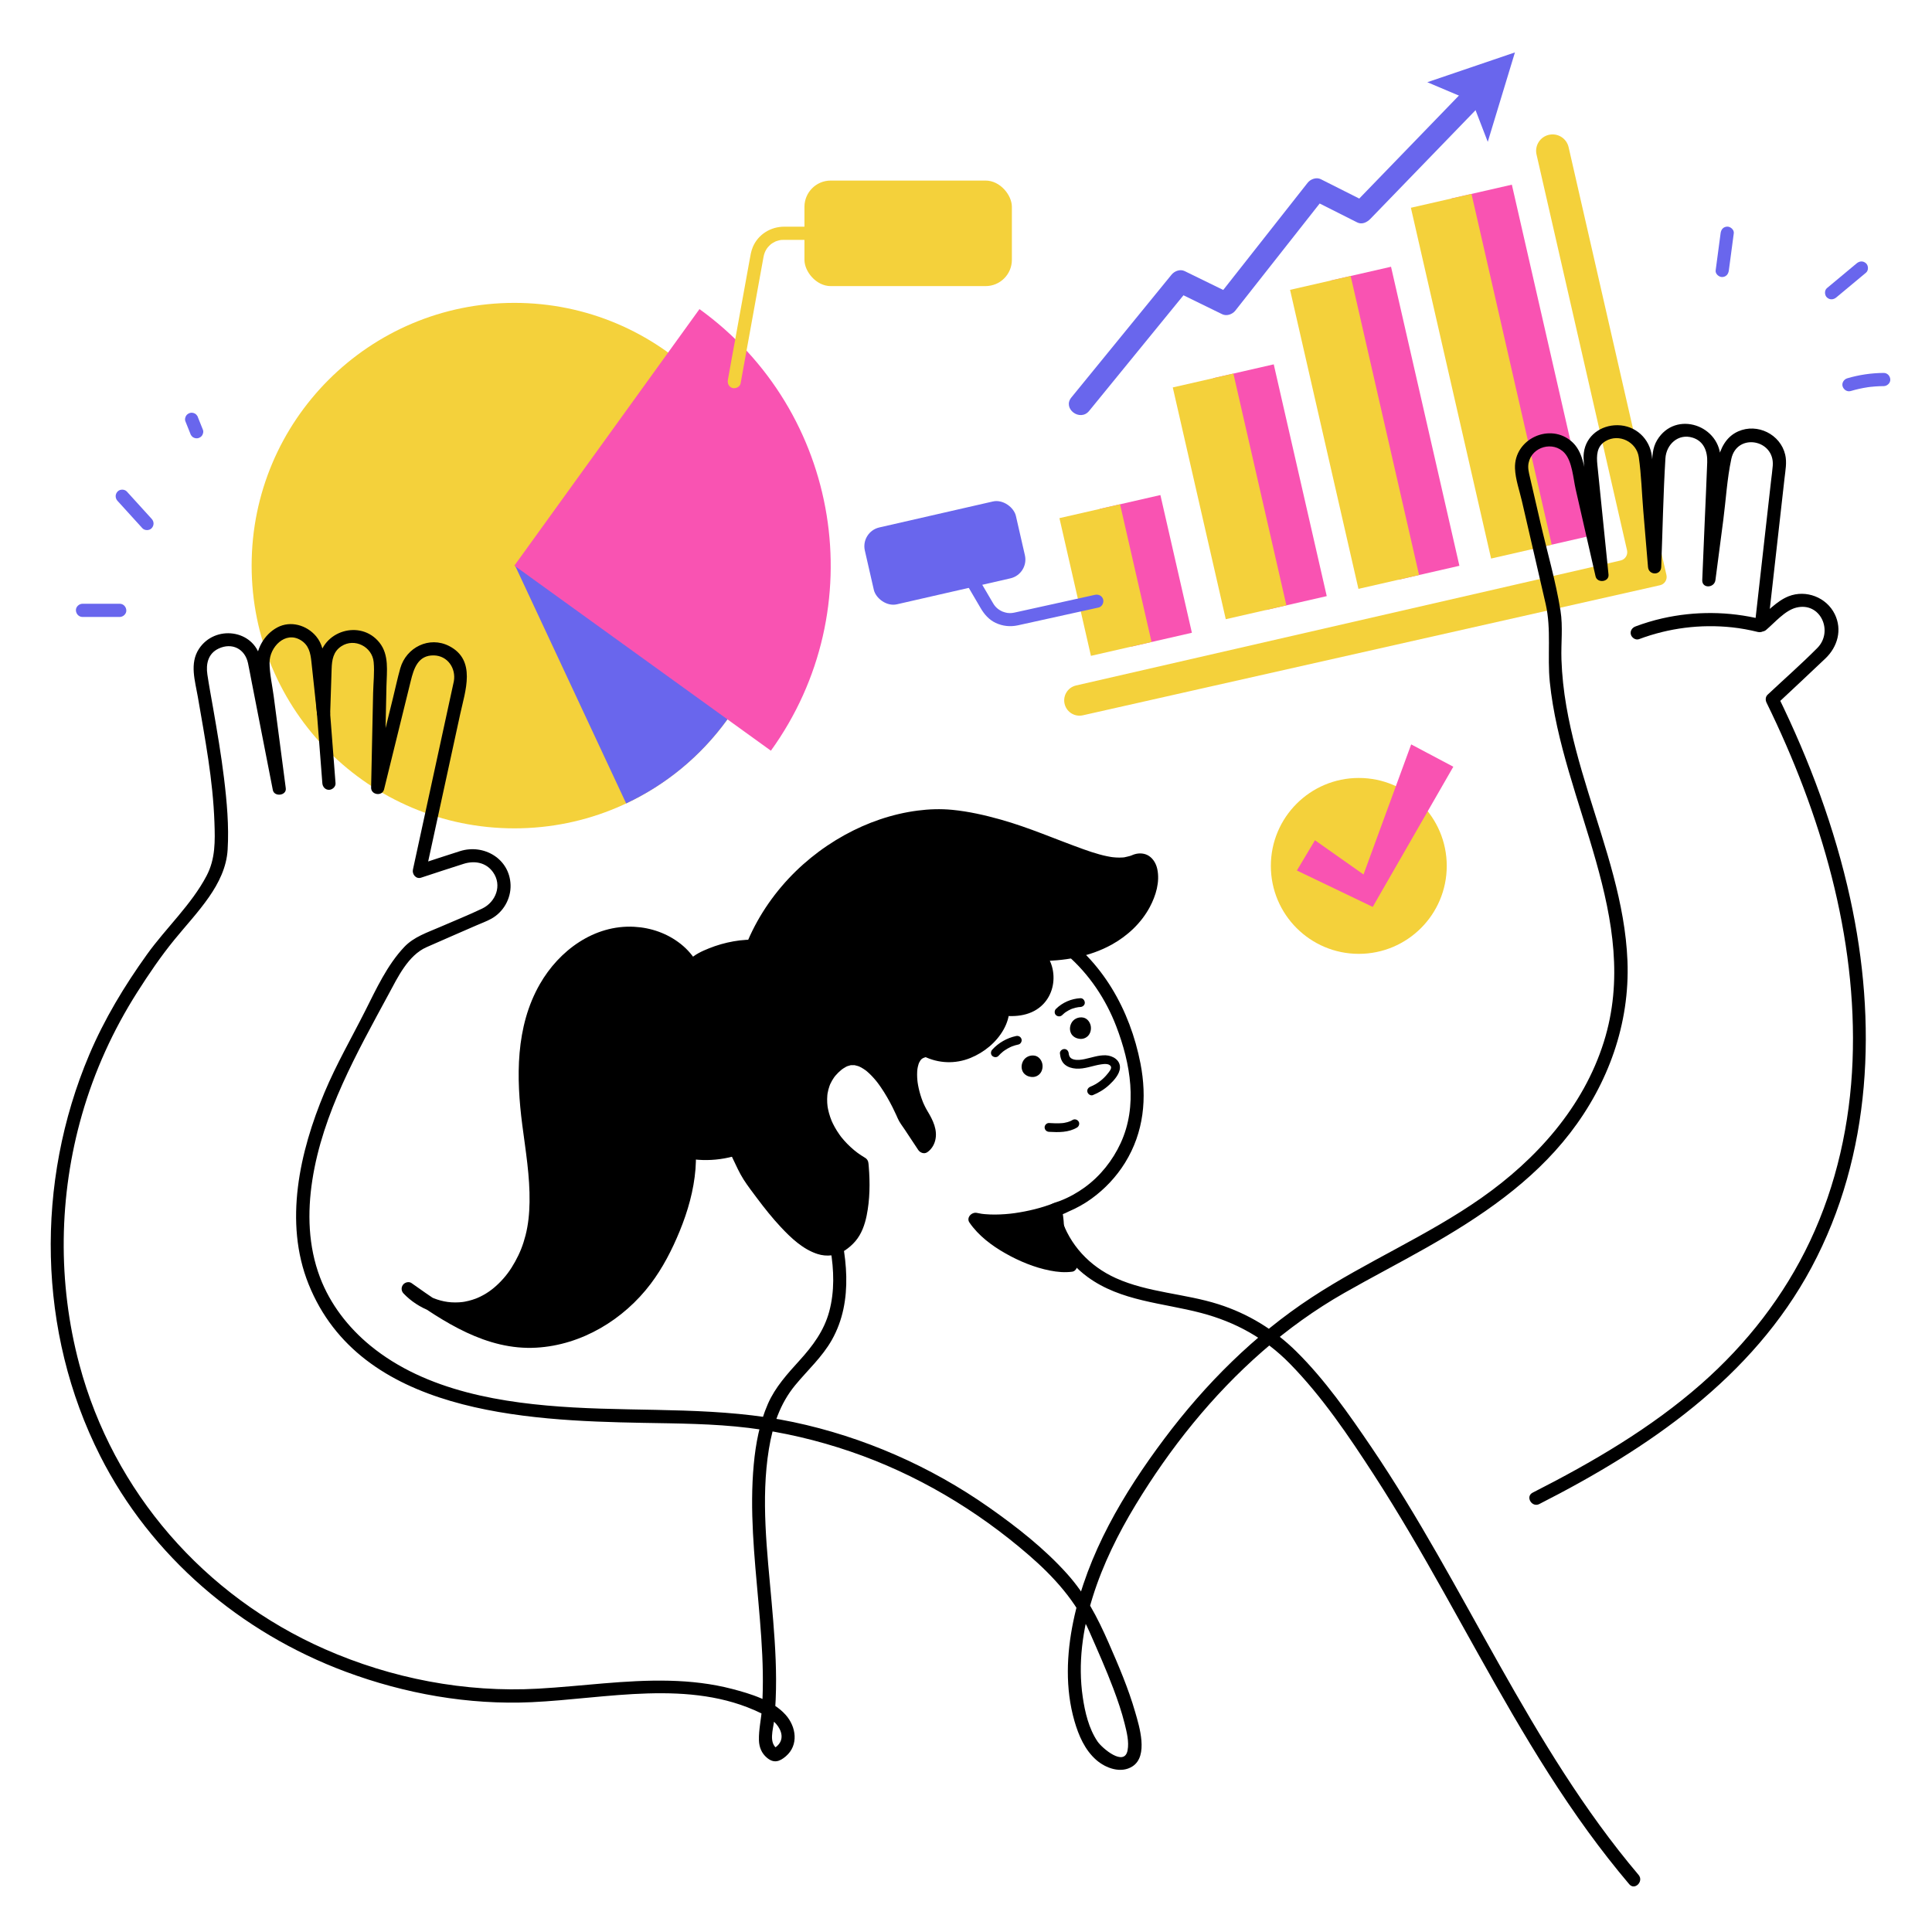 <?xml version="1.0" encoding="UTF-8"?><svg id="Layer_2" xmlns="http://www.w3.org/2000/svg" width="1000" height="1000" viewBox="0 0 1000 1000"><rect x="641.226" y="190.619" width="32.183" height="123.064" transform="translate(-39.669 152.869) rotate(-12.88)" style="fill:#f953b2;"/><rect x="705.911" y="139.656" width="32.183" height="158.774" transform="translate(-30.661 166.456) rotate(-12.88)" style="fill:#f953b2;"/><rect x="771.514" y="96.831" width="32.183" height="186.244" transform="translate(-22.526 180.348) rotate(-12.88)" style="fill:#f953b2;"/><rect x="620.338" y="195.395" width="32.183" height="123.064" transform="translate(-41.259 148.334) rotate(-12.88)" style="fill:#f4d13b;"/><rect x="576.994" y="258.901" width="32.183" height="73.121" transform="translate(-50.939 139.641) rotate(-12.88)" style="fill:#f953b2;"/><rect x="556.107" y="263.677" width="32.183" height="73.121" transform="translate(-52.529 135.105) rotate(-12.88)" style="fill:#f4d13b;"/><rect x="685.024" y="144.433" width="32.183" height="158.774" transform="translate(-32.251 161.92) rotate(-12.88)" style="fill:#f4d13b;"/><rect x="750.627" y="101.607" width="32.183" height="186.244" transform="translate(-24.116 175.812) rotate(-12.88)" style="fill:#f4d13b;"/><path d="M551.16,364.79c-1.315-4.385,1.351-8.969,5.813-9.993l281.875-64.693c2.366-.541,3.846-2.898,3.305-5.264l-46.844-204.855c-1.048-4.585,1.818-9.151,6.403-10.2h0c4.585-1.048,9.151,1.818,10.2,6.403l47.823,209.139,2.817,12.318h0c.541,2.366-.939,4.723-3.305,5.264l-298.762,67.329c-4.057,.914-8.13-1.466-9.325-5.449h0Z" style="fill:#f4d13b;"/><circle cx="266.239" cy="292.76" r="135.993" style="fill:#f4d13b;"/><path d="M266.558,292.669l57.541,123.179c20.236-9.49,38.415-24.102,52.421-43.512,9.86-13.664,16.806-28.543,20.977-43.897-22.641-40.303-130.939-35.77-130.939-35.77Z" style="fill:#6966ed;"/><path d="M399.012,388.565c52.912-73.328,36.361-175.666-36.967-228.578l-95.805,132.772,132.772,95.805Z" style="fill:#f953b2;"/><path d="M796.757,778.477c56.368-28.66,110.266-65.306,140.846-122.395,31.39-58.602,34.042-127.081,20.053-191.021-7.949-36.336-21.042-71.429-37.389-104.793l-.534,4.137c8.373-7.869,16.814-15.671,25.122-23.608,6.274-5.993,8.781-14.833,4.819-22.91-4.275-8.713-14.861-12.807-23.888-9.259-6.2,2.437-11.502,8.39-16.519,12.622l5.828,2.414c2.86-25.389,5.72-50.779,8.581-76.168,.452-4.008,1.28-8.166,.34-12.161-2.489-10.575-14.431-16.447-24.332-12.052-12.558,5.574-11.629,23.552-13.142,35.131-1.821,13.935-3.642,27.87-5.463,41.804h6.828c.873-20.713,2.094-41.44,2.621-62.165,.453-17.797-23.235-26.135-32.82-10.222-2.409,4-2.481,8.429-2.655,12.916l-.692,17.837c-.451,11.639-.903,23.277-1.354,34.916h6.828c-1.599-19.039-2.677-38.197-4.804-57.183-1.034-9.232-8.428-16.16-17.815-16.233-8.592-.068-16.305,5.42-17.424,14.235-.441,3.471,.265,7.158,.616,10.615l1.939,19.088c1.131,11.127,2.261,22.254,3.392,33.381l6.706-.908c-3.657-16.012-7.315-32.025-10.972-48.037-1.548-6.775-2.291-14.722-7.704-19.673-11.293-10.328-30.177-1.691-29.607,13.652,.209,5.62,2.331,11.524,3.583,16.948,2.341,10.143,4.683,20.285,7.025,30.428,1.763,7.638,3.54,15.273,5.29,22.913,2.991,13.064,.75,26.912,2.112,40.251,6.366,62.327,47.951,122.559,27.989,186.248-10.602,33.825-34.922,60.864-63.501,80.897-27.86,19.53-59.359,32.812-87.738,51.419-29.673,19.455-55.029,44.812-76.259,73.134-21.116,28.17-39.944,59.749-47.134,94.601-3.489,16.91-4.219,34.766,.599,51.499,2.15,7.468,5.369,15.006,11.353,20.221,4.864,4.24,12.831,7.154,18.777,3.216,8.209-5.436,3.458-20.599,1.343-27.94-3.564-12.373-8.67-24.291-13.832-36.066-5.701-13.005-11.874-24.939-21.465-35.617-11.763-13.096-26.019-24.257-40.388-34.35-30.318-21.296-65.058-36.529-101.32-44.177-37.547-7.919-75.932-5.409-114.002-7.581-36.145-2.062-76.011-8.29-104.895-31.976-11.457-9.396-20.803-21.453-26.073-35.372-6.097-16.103-6.58-33.437-3.962-50.319,5.376-34.668,23.059-65.816,39.515-96.278,4.687-8.676,10.067-20.055,19.566-24.263,8.566-3.795,17.17-7.505,25.754-11.257,2.561-1.119,5.275-2.097,7.735-3.44,6.296-3.438,10.268-10.389,10.033-17.558-.444-13.538-13.838-21.346-26.126-17.483-7.363,2.315-14.683,4.777-22.023,7.166l4.2,4.2c5.96-27.426,11.919-54.851,17.879-82.277,2.599-11.958,8.475-27.932-5.7-35.231-10.304-5.305-22.248,.694-25.307,11.513-1.436,5.077-2.53,10.278-3.791,15.4-3.729,15.15-7.459,30.299-11.188,45.449l6.706,.908c.371-17.527,.742-35.053,1.113-52.58,.161-7.607,1.482-16.053-3.607-22.452-9.791-12.309-29.936-6.101-31.423,9.434-.862,9.008-.634,18.224-.929,27.268h6.828c-.965-8.968-1.93-17.936-2.895-26.903-.513-4.771-1.156-9.237-4.388-13.093-4.84-5.773-13.198-8.212-20.015-4.61-6.917,3.655-11.431,11.659-10.849,19.467,.158,2.123,.53,4.244,.807,6.353l4.274,32.583c1.087,8.289,2.175,16.578,3.262,24.867l6.706-.908c-3.207-16.392-6.414-32.784-9.62-49.176-1.119-5.719-2.026-11.531-3.366-17.204-3.537-14.973-23.588-17.433-31.838-4.852-4.947,7.545-2.005,16.563-.595,24.744,1.862,10.808,3.821,21.602,5.426,32.453,1.596,10.793,2.8,21.66,3.185,32.568,.343,9.731,.555,18.902-4.085,27.715-7.882,14.968-21.008,26.978-30.835,40.68-11.693,16.303-22.078,33.487-29.91,51.991-27.961,66.057-26.826,143.297,5.674,207.537,26.359,52.101,72.633,91.469,127.126,111.749,30.6,11.388,63.61,17.263,96.262,15.752,38.696-1.79,81.879-12.149,118.481,5.617,3.852,1.87,7.896,4.393,9.867,8.359,2.304,4.638,.34,8.488-4.159,10.498h3.446c-5.415-3.054-2.601-10.37-2.102-15.429,.685-6.948,.952-13.931,.933-20.911-.036-13.385-1.137-26.737-2.314-40.061-2.293-25.978-5.628-53.148-1.399-79.097,1.982-12.163,5.734-23.503,13.652-33.095,6.375-7.723,13.929-14.534,18.907-23.331,11.586-20.473,7.782-45.077,1.802-66.651-5.948-21.457-14.248-42.383-16.595-64.689-1.107-10.523-.932-21.307,2.214-31.488,3.584-11.597,11.457-20.593,20.381-28.529,14.071-12.514,31.338-20.893,49.832-24.351,6.277-1.174,12.661-1.741,19.046-1.74,2.355,0,4.711,.078,7.059,.251,.742,.055,1.484,.118,2.224,.193,.385,.039,2.513,.315,1.668,.186,12.454,1.889,24.692,9.321,34.014,17.405,11.511,9.981,20.171,22.894,25.61,37.096,7.365,19.227,11.185,41.066,2.252,60.414-4.152,8.994-10.527,17.015-18.55,22.858-3.897,2.838-8.179,5.224-12.676,6.966-3.176,1.23-6.545,1.606-7.005,5.545-.675,5.776,4.133,12.983,6.821,17.737,3.677,6.504,8.227,11.711,14.32,16.173,17.212,12.606,38.927,13.371,58.875,18.645,17.71,4.683,32.9,13.058,45.774,26.185,16.751,17.08,30.557,37.569,43.535,57.578,12.925,19.928,24.797,40.514,36.421,61.22,23.476,41.819,46.02,84.384,74.265,123.265,6.826,9.396,13.978,18.551,21.479,27.417,2.842,3.359,7.652-1.492,4.828-4.828-56.603-66.895-89.454-149.385-138.351-221.458-11.647-17.168-23.965-34.806-38.762-49.438-11.481-11.353-24.998-19.607-40.383-24.502-17.339-5.517-36.477-5.993-53.108-13.521-13.583-6.149-23.897-17.155-28.402-31.482-.27-.858-.335-1.743-.538-2.586,.605,2.513-1.232,1.14,.823,1.088,1.042-.026,2.671-1.03,3.626-1.436,4.204-1.785,8.203-3.991,11.905-6.672,6.954-5.036,12.89-11.353,17.411-18.66,9.722-15.711,11.426-33.499,7.953-51.346-5.379-27.64-19.74-53.338-43.664-68.914-8.433-5.49-18.266-10.316-28.384-11.565-24.397-3.011-50.33,3.561-70.856,16.844-15.917,10.3-31.058,24.756-36.412,43.434-5.234,18.259-2.134,37.943,2.265,56.03,4.943,20.326,13.127,39.82,16.629,60.502,1.792,10.585,2.145,21.64-.678,32.078-2.708,10.012-8.53,17.777-15.386,25.337-6.241,6.882-12.537,13.776-16.319,22.382-4.343,9.881-6.353,20.704-7.351,31.398-2.205,23.635,.32,47.603,2.399,71.152,1.074,12.17,2.086,24.359,2.28,36.581,.097,6.097-.009,12.198-.405,18.284-.358,5.502-1.75,11.23-1.595,16.73,.102,3.611,1.354,6.772,4.163,9.113,3.513,2.928,6.455,2.075,9.786-.792,6.732-5.792,5.358-15.289-.118-21.431-6.709-7.526-18.266-10.935-27.673-13.403-10.581-2.776-21.551-3.988-32.469-4.259-22.763-.565-45.368,2.846-68.051,4.111-37.667,2.1-75.817-5.25-110.339-20.464-62.396-27.497-109.393-81.279-127.035-147.286-11.32-42.355-10.736-87.285,1.356-129.414,6.443-22.447,16.073-43.632,28.602-63.329,5.917-9.301,12.197-18.555,19.17-27.102,5.987-7.338,12.468-14.278,17.892-22.063,5.13-7.364,9.162-15.488,9.712-24.57,.746-12.328-.394-24.904-1.881-37.134-1.466-12.063-3.522-24.041-5.605-36.009-1.017-5.845-2.122-11.684-2.999-17.551-.812-5.436,.331-10.834,5.781-13.409,7.017-3.314,13.697,.158,15.257,7.555,.685,3.25,1.276,6.523,1.914,9.783,2.306,11.788,4.612,23.576,6.918,35.365,1.336,6.827,2.671,13.654,4.007,20.482,.728,3.72,7.209,2.929,6.706-.908-2.081-15.865-4.162-31.731-6.243-47.596-.747-5.694-2.152-11.685-2.158-17.451-.007-7.984,8.08-16.446,16.067-11.646,4.283,2.574,5.106,6.66,5.587,11.127,.965,8.968,1.93,17.936,2.895,26.903,.461,4.285,6.681,4.488,6.828,0,.252-7.698,.503-15.396,.755-23.094,.151-4.619,.789-8.984,5.064-11.765,6.79-4.417,15.941,.251,16.695,8.192,.501,5.276-.178,10.887-.29,16.168-.207,9.799-.415,19.597-.622,29.396-.137,6.478-.274,12.955-.411,19.433-.081,3.824,5.78,4.67,6.706,.908,2.902-11.789,5.804-23.579,8.707-35.368l5.095-20.695c1.576-6.403,3.737-13.475,12.007-13.271,7.121,.175,11.467,6.673,10.32,13.342-.132,.768-.333,1.531-.498,2.293l-3.107,14.298c-3.474,15.986-6.948,31.971-10.421,47.957-2.388,10.987-4.775,21.974-7.162,32.961-.523,2.407,1.588,5.05,4.2,4.2,7.34-2.388,14.659-4.851,22.023-7.166,5.66-1.779,11.609-.779,15.241,4.329,4.823,6.783,1.432,15.443-5.619,18.82-7.11,3.406-14.491,6.334-21.715,9.491-6.622,2.894-13.604,5.074-18.675,10.454-8.778,9.316-14.411,21.587-20.109,32.898-7.105,14.102-14.982,27.704-21.102,42.302-12.863,30.681-21.131,67.175-8.266,99.237,26.765,66.704,111.772,70.676,172.721,71.804,18.345,.34,36.794,.382,55.031,2.615,17.946,2.198,35.666,6.401,52.769,12.244,33.988,11.611,65.279,30.19,92.388,53.69,12.884,11.169,24.36,23.799,31.267,39.563,4.282,9.773,8.647,19.514,12.404,29.505,2.213,5.886,4.271,11.857,5.793,17.963,1.085,4.352,2.407,9.449,1.544,13.959-1.665,8.7-13.216-1.186-15.536-4.598-4.521-6.65-6.526-15.178-7.672-23.036-5.053-34.633,9.693-70.272,27.283-99.301,17.9-29.539,39.709-56.85,65.757-79.62,13.06-11.417,27.191-21.588,42.267-30.178,14.078-8.021,28.477-15.466,42.572-23.458,27.749-15.735,54.697-33.838,74.395-59.36,19.748-25.588,30.966-56.643,29.677-89.099-1.192-30.03-11.482-58.626-20.259-87.059-4.545-14.725-8.768-29.591-11.381-44.796-1.371-7.975-2.25-16.029-2.526-24.119-.288-8.433,.848-16.923-.494-25.291-2.457-15.323-6.918-30.522-10.407-45.632l-5.451-23.611c-.556-2.408-1.165-4.688-.659-7.206,1.709-8.493,12.791-11.544,18.623-5.163,3.97,4.344,4.504,13.31,5.747,18.755,2.212,9.685,4.424,19.37,6.636,29.055,1.221,5.344,2.441,10.689,3.662,16.033,.84,3.678,7.1,2.97,6.706-.908-1.925-18.944-3.849-37.889-5.774-56.833-.475-4.671-.404-9.519,4.218-12.248,7.012-4.141,16.079,.431,17.217,8.292,1.326,9.163,1.564,18.621,2.339,27.845,.813,9.681,1.627,19.362,2.44,29.043,.364,4.335,6.656,4.448,6.828,0,.727-18.738,1.045-37.536,2.182-56.253,.436-7.186,6.611-13.046,14.092-10.719,5.858,1.822,7.737,7.197,7.54,12.739-.378,10.617-.895,21.231-1.343,31.846-.409,9.702-.818,19.404-1.227,29.106-.19,4.508,6.277,4.217,6.828,0,1.359-10.399,2.718-20.798,4.077-31.197,1.357-10.387,1.934-21.26,4.146-31.506,2.947-13.656,22.488-10.089,21.446,3.518-.199,2.603-.586,5.205-.878,7.799-1.579,14.019-3.159,28.037-4.738,42.056-1.231,10.925-2.462,21.85-3.692,32.775-.364,3.236,3.83,4.099,5.828,2.414,4.499-3.795,9.757-10.12,15.656-11.588,12.544-3.122,19.381,12.34,10.889,20.902-8.273,8.342-17.173,16.137-25.736,24.184-1.164,1.093-1.192,2.795-.534,4.137,28.065,57.279,47.022,121.151,44.506,185.443-1.257,32.118-8.268,64.105-22.017,93.237-13.394,28.38-32.759,53.21-56.289,73.899-26.113,22.96-56.38,40.586-87.261,56.287-3.918,1.992-.466,7.885,3.446,5.896h0Z"/><path d="M548.616,545.25c.226,2.197,.805,4.331,2.567,5.799,1.619,1.349,3.632,1.906,5.701,2.06,4.481,.334,8.692-1.562,13.052-2.196,1.452-.211,3.917-.535,4.935,.868,.863,1.189-.83,3.018-1.53,3.917-2.298,2.951-5.428,5.346-8.899,6.747-1.139,.46-1.942,1.517-1.59,2.8,.297,1.081,1.653,2.052,2.8,1.59,3.158-1.274,6.031-3.018,8.528-5.348,2.315-2.16,5.281-5.367,5.501-8.684,.271-4.08-3.714-6.423-7.306-6.579-3.76-.163-7.421,1.234-11.055,1.976-1.762,.36-3.697,.625-5.469,.184-1.698-.422-2.504-1.381-2.684-3.134-.126-1.223-.956-2.276-2.276-2.276-1.133,0-2.402,1.046-2.276,2.276h0Z"/><path d="M163.003,355.728c.432,5.582,.863,11.164,1.295,16.745l2.067,26.732c.16,2.064,.319,4.128,.479,6.192,.142,1.839,1.467,3.414,3.414,3.414,1.737,0,3.557-1.565,3.414-3.414-.432-5.582-.863-11.164-1.295-16.745-.689-8.911-1.378-17.821-2.067-26.732-.16-2.064-.319-4.128-.479-6.192-.142-1.839-1.467-3.414-3.414-3.414-1.737,0-3.557,1.565-3.414,3.414h0Z"/><path d="M911.672,320.521c-16.771-4.136-34.412-4.272-51.256-.451-4.72,1.071-9.357,2.473-13.888,4.175-1.725,.648-2.905,2.307-2.385,4.2,.455,1.656,2.465,3.036,4.2,2.385,15.357-5.768,31.824-7.853,48.139-6.121,4.492,.477,8.966,1.309,13.374,2.396,1.789,.441,3.702-.573,4.2-2.385,.48-1.746-.587-3.756-2.385-4.2h0Z"/><g><path d="M546.338,626.062c-11.462,4.468-29.582,7.714-41.587,5.026,9.702,14.223,36.986,25.644,49.439,23.829,0,0-6.799-17.935-6.915-20.725s-.936-8.13-.936-8.13Z"/><path d="M545.43,622.77c-6.486,2.509-13.315,4.144-20.19,5.14-2.936,.426-6.829,.723-10.156,.74-1.739,.009-3.479-.051-5.212-.204-.356-.032-.713-.067-1.068-.107-.234-.026-.468-.054-.701-.084,.33,.043,.288,.036-.126-.024-.777-.132-1.55-.267-2.319-.436-2.678-.585-5.659,2.4-3.856,5.015,4.683,6.792,11.517,11.915,18.631,15.943,7.12,4.031,14.968,7.295,23.018,8.882,3.874,.763,7.726,1.119,11.645,.574,1.718-.239,2.976-2.64,2.385-4.2-1.172-3.093-2.308-6.199-3.414-9.316-.823-2.32-1.632-4.646-2.372-6.994-.284-.902-.562-1.808-.799-2.723-.083-.322-.153-.645-.228-.969-.225-.982,.051,.98,.007-.076-.125-2.932-.602-5.879-1.046-8.777-.279-1.824-2.571-2.832-4.2-2.385-1.949,.536-2.665,2.37-2.385,4.2,.033,.215,.065,.43,.096,.645,.035,.241,.07,.483,.104,.724,.029,.204,.15,1.092,.104,.75-.05-.378,.078,.613,.098,.777,.047,.38,.093,.761,.136,1.142,.089,.787,.171,1.575,.228,2.365,.133,1.852,.502,3.537,1.041,5.309,1.391,4.572,3.05,9.067,4.703,13.549,.443,1.199,.887,2.398,1.34,3.593,.795-1.4,1.59-2.8,2.385-4.2,1.116-.155,.018-.015-.242,.005-.294,.023-.588,.039-.882,.049-.746,.026-1.494,.015-2.239-.024-.678-.035-1.354-.094-2.028-.17-.175-.02-.35-.043-.525-.063,.78,.088,.276,.039,.107,.012-.456-.073-.912-.142-1.367-.224-3.535-.633-7.002-1.643-10.376-2.864-.886-.321-1.767-.658-2.642-1.009-.198-.079-1.329-.551-.9-.368-.522-.223-1.041-.452-1.559-.686-1.776-.803-3.524-1.667-5.24-2.591-1.813-.976-3.589-2.02-5.319-3.136-.757-.489-1.505-.991-2.243-1.509-.41-.288-.817-.58-1.22-.877-.178-.131-.355-.264-.531-.396-.152-.114-.594-.459-.223-.168-1.666-1.307-3.265-2.702-4.752-4.21-.703-.712-1.381-1.45-2.026-2.215-.126-.149-.25-.299-.373-.451-.053-.066-.545-.692-.27-.335,.307,.399-.252-.346-.247-.339-.165-.228-.326-.458-.486-.69l-3.856,5.015c7.367,1.61,14.993,1.239,22.413,.225,7.147-.977,14.255-2.645,20.99-5.251,1.719-.665,2.908-2.294,2.385-4.2-.451-1.642-2.471-3.053-4.2-2.385Z"/></g><g><path d="M446.109,602.263c-21.879-12.97-29.097-39.603-11.628-51.993,17.469-12.39,33.476,27.709,33.476,27.709l10.245,15.48s6.733-4.394-.6-15.845c-7.333-11.451-10.235-33.418,2.166-33.888,18.992,9.629,39.697-8.403,39.201-21.492,22.202,3.299,28.335-16.941,18.246-28.288,62.823,1.07,67.573-55.683,49.922-48.115-17.651,7.568-46.837-16.164-90.553-22.787-43.716-6.623-101.711,28.689-112.661,85.677,0,0-38.486,22.155,3.784,99.895,30.657,44.373,42.98,41.837,52.26,31.827,9.28-10.01,6.143-38.178,6.143-38.178Z"/><path d="M447.832,599.316c-3.02-1.805-5.153-3.37-7.614-5.645-1.13-1.045-2.209-2.145-3.23-3.296-.481-.543-.95-1.097-1.405-1.662-.139-.172-.277-.345-.412-.52,.043,.056,.263,.347,.033,.035-.26-.352-.519-.703-.771-1.06-.863-1.226-1.662-2.496-2.387-3.807-.329-.595-.643-1.197-.941-1.808-.158-.325-.312-.652-.461-.982-.081-.178-.433-1.028-.202-.453-.523-1.301-.985-2.624-1.355-3.978-.167-.613-.317-1.23-.448-1.852-.07-.331-.134-.663-.193-.996-.043-.245-.19-1.266-.094-.511-.165-1.303-.245-2.617-.225-3.93,.009-.599,.039-1.197,.09-1.793,.023-.273,.063-.546,.083-.819,.039-.507-.115,.591-.012,.095,.037-.177,.057-.359,.089-.538,.22-1.246,.539-2.475,.962-3.667,.106-.298,.221-.592,.335-.887-.216,.56-.036,.085,.086-.181,.286-.619,.602-1.225,.945-1.815,.301-.517,.623-1.022,.965-1.512,.16-.229,.324-.454,.492-.677-.444,.59,.223-.258,.352-.407,.889-1.034,1.871-1.987,2.924-2.853,.117-.096,.235-.19,.353-.284,.414-.329-.398,.286,.037-.022,.225-.16,.446-.324,.674-.478,.479-.323,.975-.621,1.489-.885,.194-.099,.405-.177,.593-.286-.788,.454-.194,.081,.071-.013,.448-.16,.905-.293,1.37-.395,.122-.027,.552-.181,.681-.127-.28-.117-.772,.058-.037,.027,.449-.019,.894-.032,1.343-.005,.143,.009,.575-.033,.666,.06-.141-.143-.806-.149-.151-.004,.473,.105,.94,.21,1.403,.355,.218,.069,.431,.147,.647,.222,.46,.159,.325,.156-.082-.048,.421,.211,.853,.396,1.268,.621,.865,.47,1.666,1.026,2.467,1.596,.484,.345-.507-.427,.081,.069,.197,.166,.398,.327,.593,.495,.398,.342,.785,.694,1.165,1.056,.781,.744,1.526,1.527,2.241,2.335,.339,.383,.671,.773,.997,1.167,.177,.214,.352,.429,.525,.646,.091,.113,.609,.778,.322,.406-.308-.401,.233,.312,.311,.417,.167,.224,.332,.449,.496,.675,.327,.452,.648,.908,.964,1.368,2.293,3.343,4.306,6.877,6.124,10.498,.651,1.296,1.276,2.605,1.873,3.927,.208,.461,.411,.924,.613,1.388,.429,.987-.34-.821,.038,.089,.914,2.203,2.494,4.15,3.806,6.131,2.145,3.241,4.289,6.481,6.434,9.722l.44,.665c.974,1.471,3.062,2.291,4.671,1.225,2.046-1.356,3.477-3.603,4.099-5.953,1.448-5.473-1.148-10.689-3.903-15.254-.508-.842-.977-1.707-1.412-2.588-.236-.478-.463-.96-.68-1.447-.04-.09-.418-.993-.122-.27-.113-.276-.225-.552-.333-.829-.841-2.158-1.519-4.381-2.026-6.641-.24-1.068-.432-2.145-.598-3.227,.121,.793-.068-.604-.09-.829-.056-.567-.099-1.136-.127-1.705-.049-1.001-.052-2.004,.004-3.004,.029-.519,.08-1.035,.138-1.551-.104,.935,.102-.51,.167-.804,.101-.461,.219-.919,.361-1.37,.068-.216,.162-.429,.222-.647,.155-.563-.352,.633,.087-.202,.199-.378,.41-.742,.624-1.112,.116-.201,.581-.715-.052,.021,.133-.154,.258-.313,.397-.462,.137-.148,.287-.282,.427-.426,.538-.555-.095,.02,.01-.034,.382-.199,.763-.45,1.139-.663-.884,.501,.249-.061,.587-.144,.218-.054,.439-.085,.658-.133-1.003,.219,.012,.02,.267,.007-.574-.155-1.149-.311-1.723-.466,7.656,3.812,16.396,4.155,24.32,.903,7.022-2.882,13.35-8.006,17.087-14.685,1.808-3.231,3.036-6.922,2.931-10.658-1.44,1.097-2.881,2.195-4.322,3.292,7.761,1.112,16.255,.136,21.942-5.821,4.621-4.84,6.199-11.724,4.817-18.191-.797-3.731-2.69-7.131-5.192-9.982-.805,1.943-1.609,3.885-2.414,5.828,13.171,.201,26.669-2.025,38.296-8.478,8.106-4.498,15.243-11.17,19.628-19.398,3.136-5.885,5.313-13.044,3.854-19.73-.577-2.643-1.969-5.141-4.237-6.679-2.227-1.51-5.143-1.672-7.659-.864-.259,.083-.511,.182-.763,.282l-.816,.344,.534-.225s-.387,.154-.357,.143c-.271,.1-.541,.202-.815,.292-.995,.329-2.029,.434-3.027,.717-.081,.023,.75-.072,.02-.007-.268,.024-.534,.052-.802,.071-.582,.041-1.165,.059-1.748,.059-1.152-.001-2.303-.078-3.447-.209-.463-.053-.73-.119-.099-.007-.301-.053-.607-.09-.909-.139-.661-.109-1.319-.233-1.975-.369-1.303-.271-2.596-.592-3.879-.945-2.838-.781-5.631-1.718-8.401-2.712-14.214-5.1-28.021-11.184-42.589-15.279-8.189-2.302-16.618-4.229-25.098-5.052-5.992-.582-12.038-.39-18.003,.39-13.268,1.736-26.051,6.189-37.753,12.652-12.277,6.781-23.429,15.811-32.526,26.491-9.605,11.277-17.004,24.337-21.372,38.511-1.073,3.48-1.947,7.018-2.641,10.593l1.569-2.04c-1.482,.856-2.832,2.032-4.077,3.196-2.943,2.754-5.421,6.085-7.36,9.611-2.939,5.345-4.763,11.262-5.6,17.291-1.256,9.053-.598,18.161,1.179,27.105,2.537,12.772,7.34,25.048,12.971,36.749,1.74,3.615,3.422,7.438,5.587,10.819,2.115,3.302,4.541,6.455,6.893,9.592,3.884,5.181,7.923,10.268,12.35,14.999,5.274,5.636,11.462,11.51,18.978,13.927,4.798,1.543,9.972,.938,14.194-1.842,2.004-1.319,3.892-2.965,5.449-4.795,3.168-3.724,4.84-8.465,5.808-13.2,1.696-8.305,1.787-16.994,1.095-25.421-.042-.513-.086-1.027-.142-1.539-.203-1.833-1.424-3.414-3.414-3.414-1.688,0-3.618,1.57-3.414,3.414,.8,7.231,.761,14.704-.149,21.916,.099-.787-.031,.203-.059,.387-.05,.334-.103,.668-.159,1.002-.111,.662-.234,1.322-.37,1.98-.275,1.327-.604,2.643-1.008,3.937-.175,.559-.363,1.114-.568,1.662-.048,.129-.391,.998-.217,.574,.16-.39-.241,.53-.301,.657-.496,1.045-1.078,2.033-1.739,2.982-.068,.097-.143,.19-.211,.287,.014-.019,.433-.476,.17-.23-.192,.18-.354,.415-.533,.612-.212,.232-.43,.458-.649,.683-.403,.412-.816,.813-1.242,1.2-.195,.176-.392,.35-.592,.52-.165,.14-.959,.764-.398,.336,.567-.433-.148,.105-.319,.226-.238,.169-.481,.332-.728,.488-.455,.288-.923,.554-1.406,.792-.12,.059-.243,.112-.362,.172-.485,.245,.248-.129,.397-.161-.266,.057-.542,.215-.801,.302-.509,.172-1.028,.312-1.555,.415-.133,.026-.268,.045-.402,.072-.554,.11,.296-.081,.442-.057-.26-.043-.626,.061-.892,.073-.581,.026-1.157,0-1.736-.044-.146-.011-.304-.058-.449-.049,.203-.012,.95,.158,.386,.046-.334-.066-.668-.122-1-.2-.661-.155-1.311-.353-1.949-.584-.475-.172-1.18-.536-.349-.119-.344-.173-.705-.316-1.051-.486-1.583-.778-3.083-1.719-4.518-2.743-.202-.144-.403-.29-.602-.438-.104-.077-.788-.591-.353-.262,.431,.327-.281-.223-.364-.289-.212-.169-.422-.34-.631-.512-.893-.735-1.764-1.498-2.615-2.28-4.438-4.077-8.412-8.652-12.178-13.347-2.361-2.943-4.569-5.886-6.838-9.025-1.303-1.803-2.63-3.601-3.858-5.456-1.248-1.883-2.216-4.009-3.244-6.02-3.617-7.073-6.795-14.094-9.475-21.497-2.18-6.024-4.004-12.189-5.263-18.474-.273-1.366-.52-2.737-.736-4.112-.052-.332-.103-.665-.151-.997-.028-.19-.162-1.177-.054-.357-.084-.642-.163-1.284-.233-1.928-.264-2.404-.427-4.819-.47-7.238-.038-2.169,.02-4.34,.192-6.503,.079-.998,.201-1.99,.311-2.985-.117,1.053-.03,.232,.005-.015,.035-.235,.07-.47,.108-.705,.073-.461,.153-.92,.238-1.379,.613-3.302,1.56-6.504,2.802-9.622,.235-.589-.19,.428-.099,.232,.077-.165,.144-.334,.218-.5,.155-.349,.314-.695,.478-1.04,.293-.616,.602-1.225,.925-1.826,.594-1.102,1.238-2.177,1.934-3.217,.317-.473,.644-.94,.982-1.398,.149-.202,.314-.395,.454-.603-.74,1.1-.168,.22,.056-.054,.594-.731,1.217-1.438,1.87-2.116,.539-.561,1.098-1.102,1.679-1.62,.241-.215,.486-.426,.735-.633,.184-.153,.996-.789,.324-.269-.653,.504,.029-.018,.216-.153,.141-.101,.282-.201,.426-.298,.15-.101,.309-.191,.458-.294,1.207-.832,1.557-1.924,1.835-3.276,.343-1.674,.729-3.34,1.158-4.994,.815-3.146,1.783-6.252,2.899-9.304,.256-.701,.52-1.399,.792-2.094,.146-.373,.294-.746,.444-1.117,.064-.159,.129-.318,.194-.476,.035-.085,.321-.772,.118-.291,.618-1.467,1.278-2.916,1.968-4.351,1.367-2.844,2.865-5.624,4.485-8.332,1.604-2.68,3.326-5.289,5.158-7.819,.423-.584,.852-1.164,1.286-1.739,.085-.113,.687-.899,.375-.496,.271-.35,.545-.697,.821-1.043,.962-1.208,1.95-2.396,2.962-3.563,4.007-4.621,8.395-8.911,13.092-12.827,.581-.485,1.168-.964,1.758-1.437,.253-.202,.506-.404,.761-.604,.17-.133,.339-.266,.51-.399-.282,.22-.098,.075,.077-.059,1.197-.91,2.407-1.804,3.636-2.67,2.437-1.718,4.941-3.342,7.504-4.866,2.53-1.504,5.117-2.911,7.756-4.214,1.305-.644,2.622-1.263,3.951-1.855,.331-.147,.662-.293,.994-.437,.172-.074,1.054-.449,.465-.202,.663-.278,1.33-.549,1.999-.814,5.282-2.09,10.733-3.764,16.292-4.94,1.341-.284,2.688-.538,4.04-.762,.623-.103,1.246-.2,1.871-.29,.192-.028,.383-.054,.575-.081-.04,.005-.592,.077-.19,.026,.382-.048,.764-.096,1.147-.14,2.643-.306,5.3-.49,7.96-.539,2.598-.049,5.199,.031,7.788,.252,.593,.051,1.185,.108,1.776,.174,.317,.035,.634,.074,.951,.112,.817,.098-.369-.063,.443,.06,1.942,.296,3.879,.615,5.81,.977,7.579,1.421,15.045,3.395,22.387,5.747,12.3,3.94,24.117,9.144,36.288,13.434,8.286,2.921,18.105,6.067,26.845,3.23,.397-.129,.788-.274,1.175-.43,.226-.091,.45-.189,.674-.283,1.052-.443-.074,.082-.2,.086,.124-.004,.29-.117,.409-.155,.453-.146,.902-.247,1.362-.361,.601-.149-1.055,.038-.222,.041,.217,.001,.437-.002,.654-.005,.851-.013-.679-.183-.246-.047,.175,.055,.369,.089,.548,.132,.734,.174-.127-.052-.226-.121,.143,.099,.33,.173,.484,.257,.529,.286,.266,.537-.176-.172,.085,.136,.301,.258,.417,.373,.133,.132,.246,.302,.385,.425,.283,.249-.513-.76-.328-.426,.055,.099,.137,.184,.195,.281,.217,.36,.394,.735,.597,1.102,.222,.402-.34-.943-.181-.424,.033,.107,.083,.21,.117,.317,.07,.221,.145,.441,.207,.664,.133,.477,.215,.96,.308,1.445,.12,.625-.061-.569-.054-.412,.006,.132,.032,.263,.043,.395,.021,.272,.044,.543,.057,.815,.026,.574,.025,1.148,0,1.722-.026,.614-.099,1.221-.156,1.832-.046,.498,.154-.957,.038-.298-.028,.16-.05,.321-.077,.481-.055,.327-.117,.653-.184,.977-.292,1.413-.694,2.803-1.18,4.16-.118,.329-.241,.656-.369,.981-.07,.177-.15,.352-.214,.532-.118,.332,.215-.485,.184-.434-.071,.115-.111,.259-.166,.382-.326,.728-.665,1.449-1.033,2.157-.779,1.502-1.657,2.953-2.619,4.344-.234,.338-.473,.673-.717,1.004-.133,.18-.275,.355-.403,.539-.21,.3,.261-.334,.238-.307-.103,.126-.2,.257-.302,.383-.585,.723-1.182,1.434-1.806,2.123-1.317,1.453-2.73,2.818-4.222,4.09-.362,.309-.728,.612-1.099,.909-.083,.066-.778,.612-.354,.283,.395-.306-.316,.236-.462,.344-.865,.64-1.75,1.252-2.655,1.836-1.916,1.237-3.915,2.344-5.973,3.327-.541,.258-1.086,.508-1.635,.749-.114,.05-.838,.358-.432,.188,.375-.157-.526,.212-.692,.278-1.179,.468-2.372,.899-3.577,1.294-2.579,.845-5.211,1.524-7.872,2.056-1.376,.275-2.759,.5-4.146,.709-.118,.018-.669,.091-.045,.009-.16,.021-.321,.042-.481,.061-.378,.045-.755,.092-1.133,.134-.715,.079-1.43,.149-2.147,.21-3.225,.275-6.462,.365-9.697,.315-3.118-.048-4.292,3.688-2.414,5.828,.22,.251,.423,.517,.645,.765-.563-.63,.067,.1,.206,.299,.417,.598,.8,1.22,1.144,1.863,.151,.282,.29,.569,.431,.856,.07,.142,.13,.29,.198,.434-.04-.085-.272-.724-.07-.159,.225,.629,.455,1.249,.632,1.894,.165,.599,.286,1.204,.4,1.814,.161,.862-.041-.637,.032,.234,.028,.343,.06,.684,.075,1.028,.027,.606,.022,1.214-.015,1.82-.018,.302-.054,.601-.079,.902-.05,.602,.017-.159,.032-.236-.043,.221-.073,.445-.117,.666-.116,.588-.262,1.171-.441,1.743-.089,.286-.192,.567-.292,.849-.05,.141-.11,.279-.164,.418,.124-.325,.248-.538,.029-.095-.25,.506-.503,1.006-.796,1.49-.157,.258-.321,.512-.493,.76-.086,.125-.179,.245-.264,.37-.436,.637,.499-.538-.03,.029-.422,.453-.817,.923-1.269,1.349-.229,.215-.479,.408-.706,.625-.128,.122-.515,.377,.131-.089-.163,.117-.323,.239-.487,.355-.539,.378-1.102,.721-1.683,1.031-.3,.16-.605,.307-.912,.452-.104,.049-.619,.261-.187,.087,.469-.189-.234,.083-.328,.117-.819,.3-1.659,.54-2.51,.729-.425,.094-.853,.166-1.281,.243-.653,.118-.113,.016,.02,.001-.304,.034-.609,.067-.914,.091-.965,.078-1.934,.1-2.901,.073-.572-.016-1.144-.049-1.715-.096-.236-.02-.471-.042-.707-.067-.102-.011-1.081-.14-.541-.063-2.096-.3-4.39,.846-4.322,3.292,.011,.402,.01,.801-.013,1.203-.009,.16-.034,.327-.037,.487-.013,.797,.134-.538,.014-.047-.203,.835-.333,1.671-.596,2.495-.122,.382-.266,.755-.402,1.132-.297,.825,.205-.436-.024,.065-.096,.21-.19,.42-.291,.628-.413,.856-.881,1.686-1.392,2.488-.237,.373-.485,.739-.74,1.099-.144,.203-.292,.403-.44,.603,.081-.11,.395-.483-.02,.025-.651,.796-1.325,1.57-2.045,2.305-.664,.678-1.36,1.326-2.081,1.942-.203,.173-.41,.342-.616,.512-.11,.092-.662,.516-.196,.162-.43,.327-.871,.642-1.317,.946-.857,.584-1.742,1.127-2.651,1.625-.434,.238-.873,.466-1.317,.683-.248,.121-.498,.235-.748,.352-.15,.069-.301,.137-.453,.203,.257-.106,.274-.114,.051-.024-2.015,.814-4.111,1.395-6.258,1.736,.148-.024,.605-.061-.093,.012-.28,.029-.56,.059-.84,.082-.507,.041-1.016,.068-1.525,.078-1.146,.024-2.295-.029-3.433-.168,.539,.066-.045-.009-.131-.025-.347-.064-.695-.121-1.04-.194-.466-.097-.93-.208-1.39-.333-1.051-.284-2.379-.743-3.004-1.031-.895-.413-1.74-.944-2.761-.964-.464-.009-.945,.081-1.401,.142-.852,.115-1.653,.279-2.456,.592-1.657,.646-3.163,1.601-4.327,2.964-2.376,2.782-3.3,6.289-3.618,9.866-.686,7.721,1.64,16.011,5.17,22.822,1.102,2.127,2.805,4.507,3.555,6.406,.213,.54,.397,1.094,.552,1.653,.071,.256,.135,.512,.191,.771,.023,.105,.19,1.042,.121,.565-.077-.531,.027,.344,.029,.369,.018,.256,.027,.513,.026,.77-.001,.371-.151,1.406,.019,.486-.075,.407-.149,.807-.27,1.204-.037,.121-.081,.239-.118,.36-.218,.694,.114,.003,.075-.156,.034,.139-.345,.661-.417,.778-.064,.103-.138,.202-.198,.306-.262,.452-.238-.068,.217-.263-.228,.098-.575,.612-.763,.805-.539,.555,.751-.527,.324-.243,1.557,.408,3.114,.817,4.671,1.225-1.799-2.718-3.598-5.436-5.397-8.155-1.197-1.809-2.394-3.618-3.592-5.427-.341-.516-.666-1.048-1.026-1.55-.506-.707,.009,.209,.093,.415-2.418-5.966-5.418-11.766-9.005-17.111-4.763-7.096-12.254-16.226-21.843-15.38-5.768,.509-10.541,4.396-13.943,8.86-3.478,4.563-5.175,10.309-5.141,16.019,.079,13.285,8.394,25.194,18.711,32.887,1.407,1.05,2.872,2.017,4.378,2.917,1.583,.946,3.747,.355,4.671-1.225,.942-1.61,.362-3.722-1.225-4.671Z"/></g><g><path d="M418.689,533.187c1.002-8.201,.545-16.727-2.551-24.387s-9.046-14.372-16.784-17.268c-6.066-2.27-12.8-2.103-19.171-.935-4.756,.872-9.413,2.284-13.853,4.199-3.952,1.705-8.03,4.139-9.523,8.176s1.363,9.648,5.646,9.214c-4.804-26.035-33.164-35.654-55.824-24.643-14.822,7.203-25.271,21.655-30.33,37.339-5.06,15.684-5.221,32.56-3.544,48.954,2.077,20.308,6.892,40.746,3.712,60.911-3.181,20.164-17.327,40.617-37.64,42.65-10.11,1.012-20.599-2.923-27.55-10.334,16.918,12.044,34.877,24.319,55.501,26.754,25.308,2.989,50.925-10.175,66.528-30.324,13.23-17.085,27.083-50.503,22.625-72.677-.671-3.338-3.012-6.58-6.354-7.238s-7.188,2.347-6.517,5.686c.547,2.721,3.435,4.227,6.061,5.125,13.837,4.73,29.731,3.021,42.246-4.544,12.515-7.564,21.416-20.843,23.66-35.292"/><path d="M422.103,533.187c1.019-8.573,.506-17.589-2.816-25.642-2.888-6.999-7.734-13.257-14.334-17.114-7.666-4.479-16.696-4.702-25.233-3.206-4.373,.767-8.666,1.996-12.786,3.65-3.67,1.473-7.41,3.169-10.204,6.061-3.011,3.118-4.598,7.457-3.226,11.712,1.248,3.869,4.632,7.252,8.948,6.953,2.338-.162,3.723-2.042,3.292-4.322-1.665-8.809-6.292-17.062-13.359-22.657-6.908-5.47-15.315-8.444-24.096-8.921-20.754-1.129-38.883,12.26-48.862,29.673-12.672,22.113-12.261,48.422-9.091,72.932,1.714,13.251,3.979,26.522,3.758,39.928-.095,5.786-.633,11.579-2.08,17.194-1.304,5.063-2.915,9.139-5.386,13.586-2.441,4.394-4.875,7.737-8.405,11.209-3.283,3.229-6.66,5.654-11.134,7.605,.595-.26-.436,.172-.446,.176-.212,.083-.425,.163-.639,.242-.536,.197-1.077,.379-1.622,.548-1.209,.374-2.441,.681-3.685,.913-.229,.043-.458,.083-.687,.121-.016,.003-1.151,.16-.481,.077-.621,.077-1.245,.134-1.87,.173-1.363,.085-2.732,.081-4.095-.007-4.859-.315-9.946-2.022-14.257-4.754-2.14-1.356-3.792-2.746-5.616-4.667l-4.137,5.362c20.062,14.278,42.316,29.01,68.059,27.539,23.473-1.341,45.171-14.498,59.187-33.048,6.277-8.308,11.086-17.707,15.024-27.317,4.197-10.243,7.284-21.079,8.166-32.147,.4-5.021,.284-10.187-.768-15.129-1.256-5.902-7.083-11.582-13.468-9.351-2.815,.983-5.281,3.25-5.98,6.223-.825,3.51,1.038,6.674,3.813,8.677,2.371,1.711,5.393,2.569,8.191,3.289,3.094,.796,6.277,1.291,9.461,1.538,12.12,.942,24.768-2.344,34.72-9.371,9.535-6.733,16.723-16.43,20.421-27.502,.866-2.594,1.507-5.252,1.937-7.952,.29-1.819-.468-3.673-2.385-4.2-1.625-.447-3.908,.553-4.2,2.385-.816,5.117-2.392,9.992-4.63,14.326-2.396,4.639-5.147,8.437-8.744,12.051-7.308,7.341-17.337,12.189-27.62,13.291-5.514,.591-10.927,.321-16.142-.904-1.275-.299-2.538-.65-3.784-1.052-.597-.192-1.198-.387-1.777-.627,.46,.191-.229-.115-.331-.166-.375-.185-.724-.409-1.092-.607-.493-.265-.328-.197-.163-.074-.27-.201-.517-.45-.746-.696,.101,.109,.377,.376-.074-.1-.524-.553-.021,.143-.147-.238l-.052-.161c-.095-.423-.106-.445-.033-.067l.002-.316c-.059,.339-.061,.385-.005,.138,.025-.209,.341-.718,.047-.2,.055-.098,.593-.773,.2-.346-.04,.043,.714-.672,.372-.393-.345,.282,.523-.328,.469-.291,.774-.526-.259,.045,.242-.127,.26-.089,.526-.166,.798-.213-.58,.1-.051,.03,.073,.025,.848-.032-.44-.237,.414,.046,.221,.073,.443,.12,.662,.207-.501-.201,.448,.287,.559,.359,.495,.321-.479-.509,.264,.207,.167,.161,.328,.331,.496,.49,.672,.635-.172-.364,.346,.41,.132,.198,.26,.396,.381,.601,.349,.593,.45,.809,.547,1.132,.197,.659,.364,1.305,.489,1.982,.095,.517,.178,1.036,.255,1.557-.103-.693,.074,.646,.094,.843,.118,1.144,.194,2.292,.232,3.441,.076,2.288,.005,4.579-.176,6.861-.217,2.728-.429,4.269-.918,6.973-.445,2.462-.992,4.907-1.62,7.329-1.32,5.088-2.999,10.082-4.951,14.961-3.362,8.406-7.997,17.333-13.493,25.018-.3,.42-.604,.837-.912,1.251-.121,.163-.242,.325-.365,.486-.008,.01-.612,.793-.252,.332-.801,1.026-1.629,2.032-2.48,3.017-1.749,2.026-3.598,3.965-5.536,5.81-3.853,3.669-7.634,6.626-12.121,9.464-4.445,2.811-9.162,5.197-13.838,6.924-2.424,.895-4.893,1.664-7.399,2.297-1.249,.315-2.507,.596-3.771,.841-.632,.122-1.265,.236-1.9,.34-.254,.042-.508,.082-.762,.121-.486,.074-.664,.098-.812,.117-11.041,1.406-21.678-.306-32.034-4.292-10.615-4.086-20.531-10.44-29.934-16.939-2.368-1.637-4.718-3.301-7.064-4.971-1.369-.975-3.467-.375-4.404,.879-1.027,1.374-.931,3.222,.267,4.483,7.693,8.1,19.342,12.573,30.491,11.276,10.135-1.179,19.134-6.409,25.871-13.991,6.744-7.59,11.419-17.041,13.716-26.913,2.922-12.56,2.208-25.708,.735-38.409-1.517-13.084-3.836-26.078-4.346-39.261-.484-12.524,.512-25.164,4.499-37.111,3.155-9.454,8.472-18.503,15.707-25.538,6.84-6.651,14.822-11.049,24.288-12.606,.257-.042,.514-.08,.772-.12,.99-.153-.431,.048,.173-.022,.463-.053,.925-.105,1.389-.146,1.125-.1,2.255-.156,3.385-.168,1.018-.01,2.036,.015,3.052,.078,.505,.031,1.009,.071,1.512,.121,.201,.02,.401,.041,.602,.063,.2,.022,.4,.047,.6,.072-.359-.049-.413-.056-.161-.02,2.023,.305,4.021,.74,5.977,1.341,.944,.29,1.876,.615,2.795,.977-.015-.006,.88,.359,.412,.163-.468-.197,.418,.186,.404,.179,.537,.241,1.068,.494,1.592,.761,1.743,.885,3.416,1.91,4.99,3.07,.076,.056,.842,.657,.242,.178,.153,.122,.306,.244,.457,.368,.379,.31,.751,.628,1.117,.955,.807,.721,1.58,1.48,2.314,2.275,1.564,1.695,2.021,2.294,3.279,4.314,.542,.871,1.045,1.767,1.506,2.684,.235,.467,.449,.942,.672,1.414,.429,.911-.14-.36,.092,.203,.142,.345,.278,.692,.408,1.041,.776,2.075,1.348,4.215,1.759,6.391,1.097-1.44,2.195-2.881,3.292-4.322-.294,.02-.58,.03-.875,.005,.828,.07-.01-.064-.183-.119,.746,.237-.02-.061-.177-.146-.677-.369,.308,.436-.188-.169-.067-.082-.663-.806-.218-.188-.173-.24-.33-.493-.472-.752-.058-.105-.387-.976-.152-.283-.132-.389-.229-.776-.33-1.173-.222-.865-.062,.587-.028-.303,.011-.303-.001-.607,.014-.911-.037,.774,.036-.129,.076-.281-.002,.006,.315-.909,.117-.434,.608-1.46,1.309-2.153,2.594-3.248,.679-.578,2.229-1.492,3.393-2.082,1.518-.769,3.095-1.402,4.693-1.983,3.654-1.329,7.431-2.332,11.265-2.974,3.517-.588,7.256-.8,10.824-.334,3.147,.411,5.974,1.359,8.54,2.833,5.155,2.963,8.896,7.616,11.404,13.252,1.339,3.009,2.413,7.415,2.765,11.082,.404,4.202,.258,8.433-.24,12.621-.218,1.834,1.725,3.414,3.414,3.414,2.026,0,3.195-1.575,3.414-3.414h0Z"/></g><path d="M542.972,585.831c4.914,.289,10.116,.385,14.494-2.217,1.024-.608,1.486-2.076,.817-3.114-.664-1.03-2.019-1.468-3.114-.817-.252,.15-.506,.294-.767,.427-.071,.036-.845,.384-.447,.221-.468,.192-.951,.351-1.438,.488-.56,.157-1.129,.281-1.702,.379-.092,.016-.72,.104-.265,.046-.292,.037-.586,.067-.88,.091-2.229,.189-4.469,.074-6.698-.057-1.191-.07-2.329,1.097-2.276,2.276,.058,1.293,1,2.201,2.276,2.276h0Z"/><path d="M549.782,525.422c.341-.334,.692-.657,1.058-.962,.08-.067,.182-.185,.277-.226-.386,.166-.097,.073,.036-.025,.192-.141,.387-.279,.585-.412,.818-.551,1.682-1.018,2.578-1.43,.245-.113,.089-.077-.05,.018,.09-.061,.23-.093,.332-.132,.223-.086,.447-.167,.673-.244,.452-.153,.91-.287,1.373-.402,.493-.122,.991-.206,1.49-.298,.33-.061-.407,.042-.074,.009,.119-.012,.237-.027,.356-.039,.267-.026,.535-.045,.803-.059,1.187-.064,2.333-1.001,2.276-2.276-.053-1.178-1.003-2.345-2.276-2.276-4.742,.256-9.261,2.202-12.656,5.535-.851,.836-.9,2.393,0,3.219,.915,.84,2.311,.891,3.219,0h0Z"/><path d="M516.802,546.526c.725-.795,1.505-1.538,2.342-2.215,.038-.031,.352-.278,.132-.107-.247,.191,.21-.154,.211-.155,.198-.145,.399-.287,.603-.425,.458-.311,.927-.604,1.408-.878,.454-.259,.917-.501,1.389-.727,.25-.119,.502-.232,.756-.343-.441,.194,.159-.059,.311-.116,1.035-.393,2.1-.698,3.184-.925,1.167-.245,1.952-1.681,1.59-2.8-.399-1.233-1.549-1.852-2.8-1.59-4.704,.986-9.105,3.512-12.343,7.062-.802,.88-.934,2.361,0,3.219,.874,.802,2.362,.94,3.219,0h0Z"/><g><path d="M534.017,555.17c4.883,.451,4.202-8.097-.749-6.367-1.776,.62-2.796,3.03-1.916,4.74,.497,.966,1.584,1.526,2.666,1.626Z"/><path d="M534.017,557.446c1.939,.165,3.86-.82,4.828-2.512,.826-1.443,1.013-3.315,.502-4.898-.552-1.713-1.871-3.25-3.704-3.612-2.493-.493-5.164,.73-6.247,3.081-.77,1.672-.85,3.437-.046,5.116,.397,.83,1.147,1.534,1.926,2.003,.853,.514,1.765,.721,2.741,.823,.544,.057,1.238-.295,1.609-.667,.395-.395,.692-1.042,.667-1.609-.026-.589-.22-1.199-.667-1.609-.47-.432-.976-.601-1.609-.667-.062-.006-.124-.013-.185-.022l.605,.081c-.343-.053-.671-.144-.992-.278l.544,.229c-.257-.115-.496-.253-.721-.422l.461,.356c-.194-.154-.366-.323-.52-.517l.356,.461c-.141-.191-.256-.391-.349-.609l.229,.544c-.088-.226-.15-.455-.187-.695l.081,.605c-.042-.322-.039-.641,.004-.963l-.081,.605c.05-.324,.138-.635,.263-.939l-.229,.544c.131-.3,.292-.58,.489-.842l-.356,.461c.183-.233,.387-.441,.619-.626l-.461,.356c.212-.161,.437-.294,.682-.399l-.544,.229c.32-.127,.653-.215,.994-.261l-.605,.081c.268-.032,.534-.035,.802-.001l-.605-.081c.224,.033,.44,.09,.649,.177l-.544-.229c.197,.086,.38,.193,.551,.322l-.461-.356c.191,.15,.359,.322,.508,.514l-.356-.461c.167,.223,.303,.464,.414,.72l-.229-.544c.134,.324,.224,.661,.273,1.008l-.081-.605c.05,.384,.05,.77-.001,1.153l.081-.605c-.048,.33-.134,.651-.264,.958l.229-.544c-.106,.242-.237,.47-.397,.68l.356-.461c-.144,.183-.306,.346-.489,.49l.461-.356c-.179,.135-.37,.247-.576,.336l.544-.229c-.241,.099-.489,.164-.747,.201l.605-.081c-.273,.034-.546,.035-.82,.012-.552-.047-1.23,.287-1.609,.667-.395,.395-.692,1.042-.667,1.609,.026,.589,.22,1.199,.667,1.609,.466,.428,.979,.613,1.609,.667Z"/></g><g><path d="M559.054,535.444c4.883,.451,4.202-8.097-.749-6.367-1.776,.62-2.796,3.03-1.916,4.74,.497,.966,1.584,1.526,2.666,1.626Z"/><path d="M559.054,537.72c1.939,.165,3.86-.82,4.828-2.512,.826-1.443,1.013-3.315,.502-4.898-.552-1.713-1.871-3.25-3.704-3.612-2.493-.493-5.164,.73-6.247,3.081-.77,1.672-.85,3.437-.046,5.116,.397,.83,1.147,1.534,1.926,2.003,.853,.514,1.765,.721,2.741,.823,.544,.057,1.238-.295,1.609-.667,.395-.395,.692-1.042,.667-1.609-.026-.589-.22-1.199-.667-1.609-.47-.432-.976-.601-1.609-.667-.062-.006-.124-.013-.185-.022l.605,.081c-.343-.053-.671-.144-.992-.278l.544,.229c-.257-.115-.496-.253-.721-.422l.461,.356c-.194-.154-.366-.323-.52-.517l.356,.461c-.141-.191-.256-.391-.349-.609l.229,.544c-.088-.226-.15-.455-.187-.695l.081,.605c-.042-.322-.039-.641,.004-.963l-.081,.605c.05-.324,.138-.635,.263-.939l-.229,.544c.131-.3,.292-.58,.489-.842l-.356,.461c.183-.233,.387-.441,.619-.626l-.461,.356c.212-.161,.437-.294,.682-.399l-.544,.229c.32-.127,.653-.215,.994-.261l-.605,.081c.268-.032,.534-.035,.802-.001l-.605-.081c.224,.033,.44,.09,.649,.177l-.544-.229c.197,.086,.38,.193,.551,.322l-.461-.356c.191,.15,.359,.322,.508,.514l-.356-.461c.167,.223,.303,.464,.414,.72l-.229-.544c.134,.324,.224,.661,.273,1.008l-.081-.605c.05,.384,.05,.77-.001,1.153l.081-.605c-.048,.33-.134,.651-.264,.958l.229-.544c-.106,.242-.237,.47-.397,.68l.356-.461c-.144,.183-.306,.346-.489,.49l.461-.356c-.179,.135-.37,.247-.576,.336l.544-.229c-.241,.099-.489,.164-.747,.201l.605-.081c-.273,.034-.546,.035-.82,.012-.552-.047-1.23,.287-1.609,.667-.395,.395-.692,1.042-.667,1.609,.026,.589,.22,1.199,.667,1.609,.466,.428,.979,.613,1.609,.667Z"/></g><g><path d="M765.624,45.848c-2.739-2.067-5.905-1.116-8.079,1.13-16.748,17.306-33.496,34.612-50.245,51.919-1.25,1.292-2.501,2.584-3.751,3.876-6.638-3.343-13.277-6.687-19.916-10.03-2.298-1.157-5.3-.042-6.798,1.862-13.643,17.327-27.287,34.654-40.931,51.98-.918,1.167-1.837,2.333-2.756,3.499-6.656-3.255-13.313-6.509-19.969-9.764-2.348-1.148-5.25-.036-6.798,1.862-15.165,18.589-30.33,37.178-45.495,55.766-2.119,2.598-4.239,5.196-6.358,7.794-4.704,5.766,4.519,12.699,9.21,6.949,15.165-18.589,30.33-37.178,45.495-55.766,1.111-1.362,2.223-2.724,3.334-4.087,6.682,3.267,13.363,6.534,20.045,9.801,2.315,1.132,5.286,.059,6.798-1.862,13.643-17.327,27.287-34.654,40.931-51.98,.908-1.153,1.816-2.306,2.724-3.459,6.486,3.266,12.971,6.533,19.457,9.799,2.484,1.251,5.092-.099,6.798-1.862,16.748-17.306,33.496-34.612,50.245-51.919,2.397-2.477,4.793-4.953,7.19-7.429,2.168-2.241,1.142-6.365-1.13-8.079Z" style="fill:#6966ed;"/><polygon points="770.063 73.421 784.127 27.13 738.773 42.555 761.944 52.365 770.063 73.421" style="fill:#6966ed;"/></g><rect x="448.957" y="265.771" width="80.214" height="40.811" rx="9.981" ry="9.981" transform="translate(-51.487 116.22) rotate(-12.88)" style="fill:#6966ed;"/><rect x="416.381" y="93.459" width="107.366" height="54.625" rx="13.605" ry="13.605" style="fill:#f4d13b;"/><path d="M440.239,117.326h-23.814c-3.503,0-7.005-.007-10.508,0-7.024,.014-13.476,3.972-16.249,10.508-.943,2.223-1.272,4.534-1.699,6.888l-1.993,10.999c-1.861,10.272-3.723,20.544-5.585,30.817-1.195,6.595-2.444,13.183-3.586,19.787-.018,.102-.037,.205-.056,.307-.328,1.812,.495,3.68,2.385,4.2,1.655,.455,3.869-.561,4.2-2.385,.972-5.364,1.944-10.728,2.916-16.091,1.848-10.196,3.696-20.393,5.543-30.589,1.12-6.181,2.217-12.367,3.361-18.544,.086-.464,.181-.926,.306-1.382,.403-1.473,1.199-2.976,2.059-3.958,.457-.522,1.315-1.337,1.589-1.55-.115,.09,.56-.386,.74-.5,.471-.298,.961-.556,1.459-.805,.081-.041,.598-.245,.107-.054,.157-.061,.315-.118,.474-.173,.426-.148,.859-.275,1.298-.381,.221-.053,.443-.101,.667-.143,.08-.015,.779-.115,.395-.069-.347,.042,.221-.012,.234-.012,.351-.014,.698-.036,1.049-.039,2.59-.027,5.181,0,7.771,0,8.786,0,17.572,0,26.359,0h.579c4.394,0,4.401-6.828,0-6.828h0Z" style="fill:#f4d13b;"/><path d="M500.262,302.27c2.453,4.185,4.907,8.37,7.36,12.555,1.868,3.187,4.315,5.981,7.723,7.577,3.697,1.732,7.602,2.116,11.585,1.251,10.056-2.184,20.098-4.433,30.146-6.65,3.843-.848,7.686-1.695,11.529-2.543,1.801-.397,2.855-2.488,2.385-4.2-.51-1.857-2.393-2.783-4.2-2.385-8.996,1.984-17.992,3.969-26.989,5.953-4.556,1.005-9.112,2.01-13.668,3.015-1.832,.404-2.745,.64-4.761,.402,.499,.059-.093-.022-.163-.037-.351-.079-.702-.148-1.05-.243-.46-.126-.918-.271-1.361-.45,.461,.188-.226-.114-.329-.166-.267-.134-.53-.275-.788-.426-.206-.121-.41-.247-.609-.379,0,0-.863-.639-.467-.321-1.317-1.057-1.905-1.839-2.691-3.169-2.6-4.402-5.171-8.82-7.756-13.231-.932-1.589-3.078-2.156-4.671-1.225-1.595,.933-2.161,3.075-1.225,4.671h0Z" style="fill:#6966ed;"/><circle cx="703.313" cy="448.191" r="45.521" style="fill:#f4d13b;"/><polygon points="680.62 434.913 705.754 452.624 730.423 385.297 752.233 396.854 710.516 469.411 671.263 450.579 680.62 434.913" style="fill:#f953b2;"/><path d="M60.839,259.263c4.28,4.709,8.561,9.417,12.841,14.126,1.205,1.325,3.621,1.315,4.828,0,1.3-1.416,1.285-3.415,0-4.828-4.28-4.709-8.561-9.417-12.841-14.126-1.205-1.325-3.621-1.315-4.828,0-1.3,1.416-1.285,3.415,0,4.828h0Z" style="fill:#6966ed;"/><path d="M42.706,319.334c6.421,0,12.841,0,19.262,0,1.786,0,3.497-1.57,3.414-3.414-.083-1.85-1.5-3.414-3.414-3.414-6.421,0-12.841,0-19.262,0-1.786,0-3.497,1.57-3.414,3.414,.083,1.85,1.5,3.414,3.414,3.414h0Z" style="fill:#6966ed;"/><path d="M95.917,217.948c.856,2.14,1.712,4.28,2.568,6.421,.106,.444,.309,.831,.611,1.161,.241,.372,.56,.665,.958,.879,.732,.428,1.81,.61,2.631,.344,.826-.267,1.623-.779,2.04-1.569,.402-.76,.678-1.795,.344-2.631-.856-2.14-1.712-4.28-2.568-6.421-.106-.444-.309-.831-.611-1.161-.241-.372-.56-.665-.958-.879-.732-.428-1.81-.61-2.631-.344-.826,.267-1.623,.779-2.04,1.569-.402,.76-.678,1.795-.344,2.631h0Z" style="fill:#6966ed;"/><path d="M950.447,153.963c5.137-4.28,10.273-8.561,15.41-12.841,1.377-1.148,1.275-3.658,0-4.828-1.465-1.345-3.359-1.224-4.828,0-5.137,4.28-10.273,8.561-15.41,12.841-1.377,1.148-1.275,3.658,0,4.828,1.465,1.345,3.359,1.224,4.828,0h0Z" style="fill:#6966ed;"/><path d="M957.942,202.397c2.859-.846,5.769-1.505,8.717-1.95,.019-.003,1.1-.153,.455-.069,.341-.044,.682-.085,1.024-.124,.797-.09,1.596-.165,2.396-.224,1.486-.111,2.975-.166,4.465-.176,1.785-.012,3.497-1.562,3.414-3.414-.082-1.839-1.5-3.427-3.414-3.414-6.372,.043-12.761,.978-18.873,2.786-1.711,.506-2.96,2.422-2.385,4.2,.561,1.733,2.365,2.927,4.2,2.385h0Z" style="fill:#6966ed;"/><path d="M890.581,120.715c-.855,6.421-1.71,12.842-2.565,19.263-.237,1.778,1.739,3.489,3.414,3.414,2.052-.092,3.16-1.509,3.414-3.414,.855-6.421,1.71-12.842,2.565-19.263,.237-1.778-1.739-3.489-3.414-3.414-2.052,.092-3.16,1.509-3.414,3.414h0Z" style="fill:#6966ed;"/></svg>